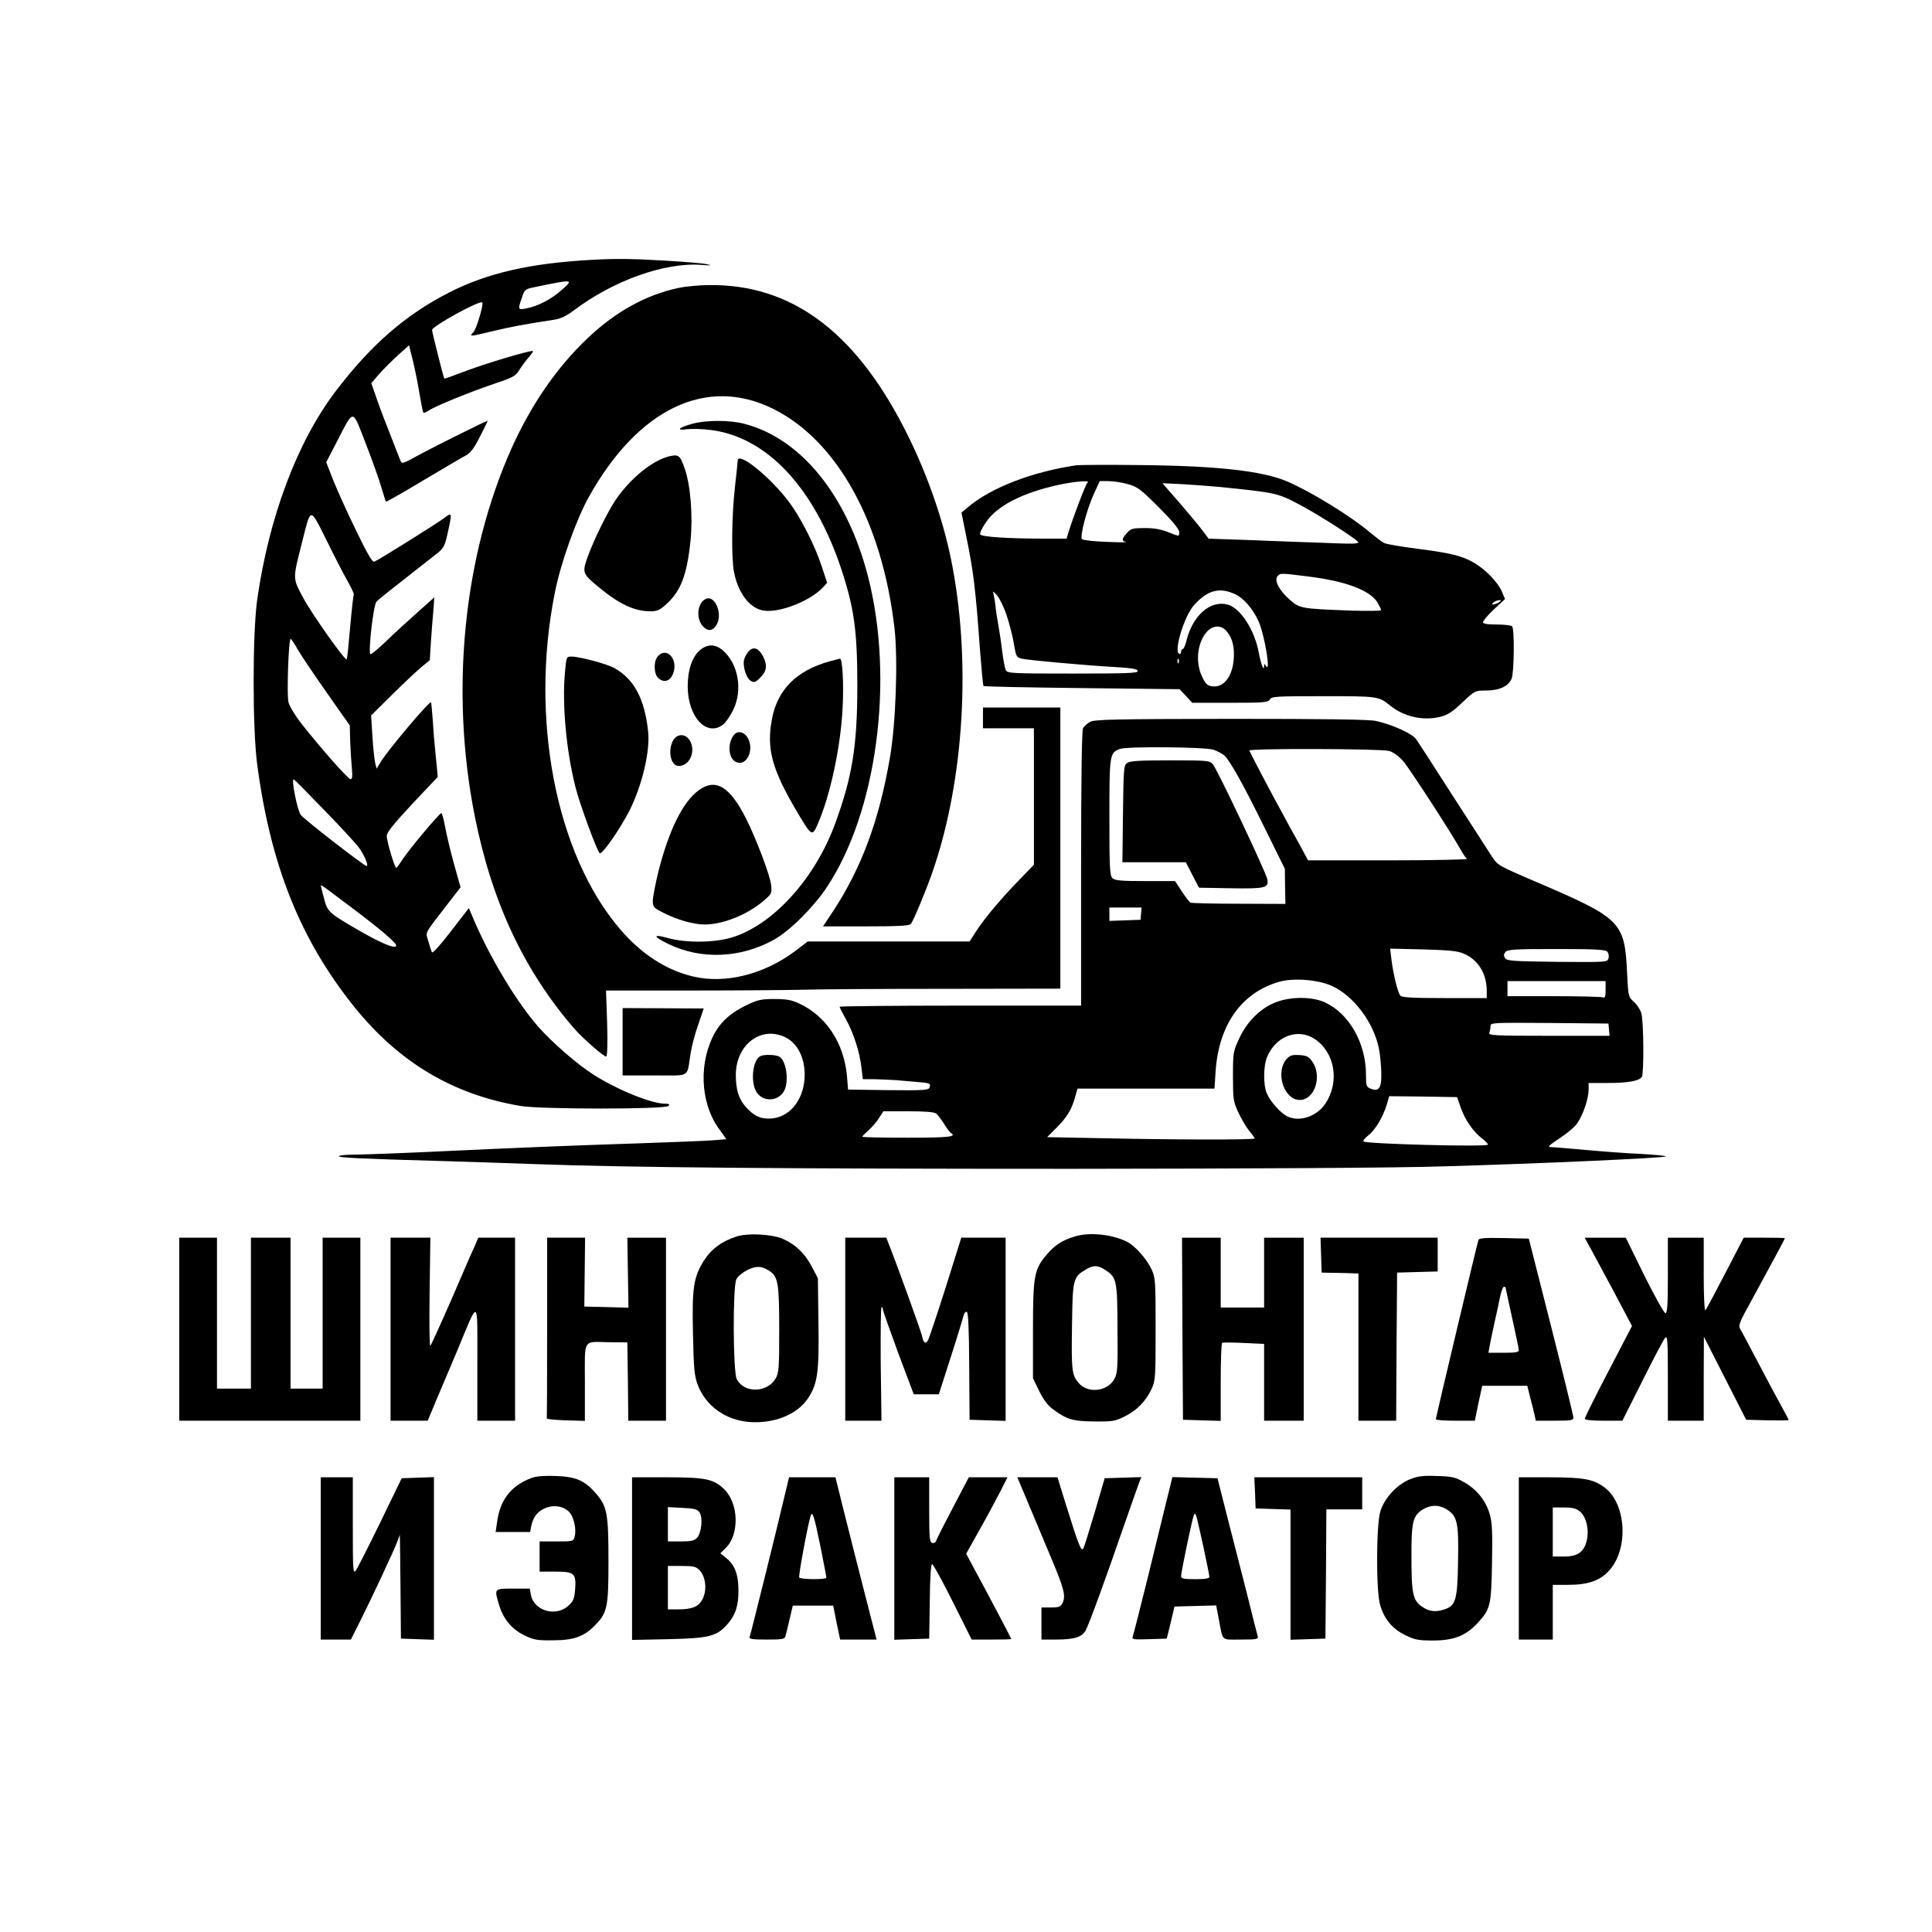 <?xml version="1.0" standalone="no"?>
<!DOCTYPE svg PUBLIC "-//W3C//DTD SVG 20010904//EN"
 "http://www.w3.org/TR/2001/REC-SVG-20010904/DTD/svg10.dtd">
<svg version="1.0" xmlns="http://www.w3.org/2000/svg"
 width="1024pt" height="1024pt" viewBox="0 0 1024 1024"
 preserveAspectRatio="xMidYMid meet">

<g transform="translate(0,1024) scale(0.1,-0.1)"
fill="#000000" stroke="none">
<path d="M3140 8863 c-331 -18 -557 -70 -761 -174 -232 -119 -414 -278 -601
-524 -204 -269 -353 -668 -415 -1105 -25 -181 -25 -681 0 -870 71 -537 229
-931 515 -1287 237 -294 523 -465 882 -525 105 -18 764 -18 782 0 9 9 6 12
-16 12 -73 0 -253 73 -382 155 -87 56 -217 169 -292 254 -113 130 -247 351
-337 557 l-30 71 -95 -123 c-57 -74 -97 -119 -101 -111 -3 7 -12 33 -19 59
-14 53 -28 27 113 210 l58 75 -35 125 c-19 69 -40 157 -47 197 -7 39 -16 71
-20 71 -10 0 -167 -187 -203 -242 -17 -26 -33 -48 -36 -48 -8 0 -51 143 -50
170 0 18 39 66 135 169 l135 143 -5 57 c-3 31 -8 76 -10 101 -3 25 -8 88 -11
140 -4 52 -8 96 -9 98 -8 9 -225 -249 -265 -313 l-24 -39 -7 28 c-4 15 -11 78
-15 141 l-7 113 110 109 c61 60 131 126 156 147 l45 37 6 97 c4 53 9 128 13
167 l5 69 -93 -83 c-52 -46 -127 -115 -167 -154 -40 -38 -75 -67 -79 -64 -12
13 16 259 32 277 13 15 59 51 308 246 49 38 53 44 69 115 25 112 24 115 -14
86 -39 -30 -353 -226 -374 -234 -10 -4 -37 41 -98 168 -47 96 -101 216 -121
267 l-36 92 56 108 c93 179 80 180 154 -10 35 -90 72 -194 83 -233 11 -38 22
-72 24 -74 1 -2 90 48 196 112 106 63 208 123 227 133 26 14 45 40 76 102 23
45 41 82 40 82 -8 0 -271 -131 -353 -175 -102 -56 -102 -56 -111 -33 -5 13
-27 68 -48 123 -22 55 -55 141 -73 192 l-32 92 41 48 c23 26 68 71 100 100
l59 53 21 -84 c11 -46 27 -125 35 -176 9 -51 17 -95 20 -97 2 -3 15 2 28 11
36 24 220 99 345 141 101 34 115 41 135 73 12 20 35 51 51 69 16 18 25 33 21
33 -28 0 -248 -66 -349 -104 -65 -25 -119 -44 -120 -43 -5 8 -65 247 -65 258
0 20 253 159 266 146 9 -8 -31 -142 -47 -158 -24 -24 -21 -24 103 6 91 22 177
38 328 61 30 4 63 20 100 48 212 160 485 257 679 242 53 -4 58 -3 26 4 -22 5
-123 13 -225 19 -176 10 -254 11 -380 4z m-162 -159 c-55 -50 -129 -88 -190
-99 -43 -8 -44 -6 -22 57 15 44 16 46 72 57 201 42 204 41 140 -15z m-1135
-1545 c20 -36 35 -68 32 -70 -2 -3 -11 -80 -19 -173 -8 -92 -16 -169 -18 -171
-9 -9 -190 248 -233 330 -54 102 -54 94 -5 287 49 194 41 193 130 16 41 -84
92 -183 113 -219z m-263 -365 c18 -30 86 -132 153 -227 l121 -172 2 -85 c2
-47 6 -111 9 -142 4 -43 2 -58 -7 -58 -13 0 -161 168 -263 298 -32 41 -61 90
-66 110 -10 44 1 343 12 336 4 -2 22 -29 39 -60z m135 -844 c83 -85 165 -174
183 -197 31 -39 58 -103 45 -103 -13 0 -329 245 -349 271 -18 23 -52 194 -37
188 5 -2 76 -74 158 -159z m185 -548 c124 -94 200 -160 200 -173 0 -24 -90 15
-240 104 -111 65 -125 79 -140 135 -7 26 -15 56 -17 67 -6 22 -22 32 197 -133z"/>
<path d="M3596 8714 c-173 -37 -333 -126 -480 -265 -165 -156 -301 -354 -406
-588 -254 -571 -325 -1284 -194 -1945 90 -454 260 -818 526 -1126 44 -51 157
-150 171 -150 6 0 8 69 5 175 l-6 175 437 0 c240 0 508 2 596 4 88 3 433 5
768 5 l607 1 0 745 0 745 -205 0 -205 0 0 -55 0 -55 135 0 135 0 0 -361 0
-362 -83 -86 c-102 -106 -180 -200 -224 -268 l-34 -53 -429 0 -429 0 -64 -49
c-166 -125 -371 -177 -542 -137 -145 34 -277 120 -390 253 -339 397 -478 1115
-344 1783 31 157 114 389 182 510 261 465 622 637 973 464 340 -168 580 -600
645 -1164 19 -166 7 -510 -25 -690 -57 -330 -150 -580 -300 -809 l-54 -81 228
0 c170 0 230 3 238 13 13 16 83 184 115 277 169 489 206 1132 96 1664 -47 226
-138 478 -251 695 -264 510 -599 754 -1027 750 -53 0 -127 -7 -165 -15z"/>
<path d="M3670 7994 c-72 -19 -91 -38 -30 -29 25 3 82 2 127 -4 297 -37 548
-305 692 -737 69 -209 85 -330 85 -619 0 -320 -27 -485 -120 -737 -105 -282
-319 -521 -533 -593 -94 -32 -251 -35 -354 -6 -79 22 -76 7 7 -33 171 -83 380
-75 556 22 81 44 209 170 280 276 268 400 362 1105 220 1653 -111 429 -356
730 -656 807 -76 20 -201 20 -274 0z"/>
<path d="M3545 7821 c-89 -23 -204 -116 -283 -232 -42 -63 -114 -209 -146
-297 -31 -87 -30 -92 56 -163 110 -91 190 -129 275 -129 35 0 50 6 84 37 78
71 110 155 129 338 13 132 0 296 -32 385 -24 68 -32 73 -83 61z"/>
<path d="M3910 7798 c0 -7 -7 -71 -15 -143 -17 -150 -19 -369 -5 -445 22 -116
87 -199 163 -207 85 -10 242 53 307 122 l24 26 -28 85 c-36 112 -113 262 -175
345 -102 134 -270 269 -271 217z"/>
<path d="M5705 7774 c-232 -34 -454 -119 -574 -222 l-35 -29 26 -129 c38 -183
50 -288 72 -597 8 -103 16 -190 19 -193 2 -3 237 -8 522 -11 l517 -6 34 -36
33 -36 201 0 c181 0 202 2 211 18 9 16 33 17 285 17 291 0 290 0 354 -51 72
-58 172 -80 261 -59 41 10 65 25 119 76 67 63 68 64 125 64 72 0 119 22 137
63 13 33 16 255 3 277 -3 5 -40 10 -81 10 -52 0 -74 4 -74 12 0 7 26 38 58 68
l59 55 -17 40 c-20 48 -87 117 -147 152 -64 37 -121 51 -297 74 -88 11 -169
25 -180 31 -12 6 -43 30 -71 53 -103 88 -318 220 -442 273 -131 56 -371 83
-778 87 -170 2 -323 1 -340 -1z m59 -92 c-9 -6 -77 -185 -102 -267 l-9 -30
-99 0 c-208 0 -353 9 -359 23 -3 7 12 37 33 67 59 86 196 155 387 196 83 18
168 24 149 11z m214 -8 c51 -14 68 -27 165 -124 69 -69 107 -115 107 -129 0
-26 3 -26 -62 0 -37 14 -75 21 -123 20 -63 0 -72 -3 -92 -26 -28 -31 -29 -42
-5 -48 9 -2 -37 -2 -103 1 -66 2 -124 9 -130 14 -13 12 24 155 63 241 l31 67
46 0 c26 0 72 -7 103 -16z m487 -15 c305 -31 307 -31 440 -103 94 -51 275
-167 292 -187 10 -12 -19 -13 -185 -6 -108 4 -289 10 -402 15 l-204 7 -34 45
c-18 25 -74 91 -122 147 l-89 102 102 -5 c56 -3 147 -10 202 -15z m465 -474
c203 -25 330 -73 371 -138 10 -18 19 -36 19 -41 0 -4 -75 -5 -167 -2 -260 10
-264 11 -319 59 -54 48 -82 101 -63 123 14 17 15 17 159 -1z m-1594 -208 c14
-43 32 -111 38 -150 12 -70 13 -72 47 -79 40 -8 335 -35 497 -44 84 -5 112
-10 112 -21 0 -11 -62 -13 -345 -13 -318 0 -345 1 -354 18 -5 9 -14 58 -20
107 -6 50 -16 113 -21 140 -5 28 -12 70 -14 96 -3 25 -8 54 -11 65 -5 13 1 10
19 -11 14 -16 38 -65 52 -108z m1210 114 c46 -21 95 -78 125 -145 32 -73 66
-278 39 -236 -8 13 -10 13 -10 1 0 -34 -17 8 -28 69 -22 121 -98 239 -167 256
-91 23 -183 -58 -216 -190 -6 -25 -15 -46 -20 -46 -5 0 -9 -7 -9 -16 0 -8 -5
-12 -11 -9 -28 18 29 202 80 258 71 79 134 96 217 58z m1394 -46 c-14 -7 -27
-11 -30 -9 -6 7 22 24 40 23 9 0 5 -6 -10 -14z m-1442 -147 c29 -32 42 -71 42
-126 0 -105 -47 -176 -111 -170 -29 3 -37 10 -56 48 -39 77 -28 185 25 243 32
33 71 35 100 5z m-251 -170 c-3 -8 -6 -5 -6 6 -1 11 2 17 5 13 3 -3 4 -12 1
-19z"/>
<path d="M3734 7062 c-37 -24 -44 -96 -13 -136 25 -32 53 -33 73 -4 43 61 -7
176 -60 140z"/>
<path d="M3711 6795 c-43 -37 -66 -105 -66 -195 1 -161 101 -268 188 -200 14
11 38 46 53 77 52 106 27 246 -56 317 -40 33 -80 33 -119 1z"/>
<path d="M3970 6790 c-11 -11 -22 -31 -26 -46 -9 -35 12 -101 37 -114 16 -9
25 -6 49 19 34 33 38 66 15 111 -23 44 -50 55 -75 30z"/>
<path d="M3487 6762 c-24 -26 -22 -94 2 -116 30 -27 63 -17 79 25 28 74 -34
143 -81 91z"/>
<path d="M2995 6683 c-17 -173 6 -423 56 -618 22 -88 112 -332 127 -347 12
-12 111 132 159 227 67 134 110 316 98 420 -19 170 -72 272 -175 332 -38 23
-187 63 -231 63 -27 0 -27 -2 -34 -77z"/>
<path d="M4398 6735 c-177 -49 -278 -150 -307 -309 -29 -157 1 -266 136 -493
75 -126 78 -128 107 -61 66 149 122 410 132 616 7 125 -1 263 -14 261 -4 -1
-28 -7 -54 -14z"/>
<path d="M5778 6414 c-15 -8 -32 -23 -38 -34 -6 -12 -10 -268 -10 -744 l0
-726 -640 0 c-352 0 -640 -3 -640 -6 0 -3 15 -33 34 -67 41 -74 72 -172 82
-256 l7 -61 61 0 c33 -1 86 -3 116 -5 30 -3 82 -7 114 -10 66 -5 71 -8 62 -30
-5 -13 -33 -15 -218 -13 l-213 3 -6 72 c-16 176 -111 319 -255 385 -38 18 -67
23 -129 23 -69 0 -89 -4 -145 -31 -80 -38 -132 -82 -167 -141 -91 -156 -84
-375 17 -515 l40 -56 -73 -6 c-39 -3 -216 -10 -392 -16 -342 -11 -619 -22
-1130 -46 -176 -8 -350 -14 -387 -14 -37 0 -69 -4 -72 -8 -5 -8 122 -14 589
-27 105 -3 307 -10 450 -15 497 -18 1289 -25 2850 -25 969 1 1721 5 1965 13
528 15 1180 45 1180 53 0 3 -60 9 -132 13 -73 3 -205 13 -293 21 -88 8 -171
15 -185 15 -20 0 -11 9 45 46 39 25 82 61 95 81 31 45 59 128 60 176 l0 37
103 0 c106 0 165 11 179 32 12 19 10 300 -3 339 -6 19 -24 46 -40 60 -28 25
-29 28 -35 150 -13 275 -29 291 -492 489 -193 83 -194 83 -227 134 -18 28
-111 173 -207 321 -95 149 -182 283 -193 298 -22 30 -127 77 -213 96 -37 8
-274 11 -770 11 -613 -1 -721 -3 -744 -16z m655 -148 c21 -8 46 -21 56 -30 30
-28 94 -141 210 -376 l111 -225 1 -93 2 -93 -248 1 c-136 0 -252 3 -256 6 -5
3 -25 29 -45 59 l-36 55 -158 0 c-131 0 -161 3 -174 16 -14 13 -16 57 -16 322
0 331 1 341 54 362 36 15 455 11 499 -4z m929 -6 c23 -7 51 -27 75 -54 34 -39
257 -383 308 -475 11 -20 25 -39 30 -43 6 -4 -182 -8 -416 -8 l-426 0 -42 78
c-24 42 -70 126 -102 186 -52 94 -158 296 -167 318 -5 12 697 10 740 -2z
m-1314 -862 l-3 -33 -82 -3 -83 -3 0 36 0 35 86 0 85 0 -3 -32z m1709 -212
c77 -32 123 -106 123 -198 l0 -38 -224 0 c-167 0 -226 3 -234 13 -14 16 -38
117 -47 191 l-7 58 174 -4 c135 -4 182 -8 215 -22z m763 9 c6 -8 9 -23 5 -35
-6 -20 -11 -20 -272 -18 -235 3 -267 5 -276 20 -8 12 -7 21 2 32 12 14 48 16
271 16 213 0 260 -3 270 -15z m-1462 -180 c116 -52 224 -195 251 -335 6 -30
11 -86 12 -123 3 -81 -11 -104 -54 -88 -25 10 -27 14 -27 74 0 167 -88 323
-215 383 -67 32 -180 33 -260 3 -81 -30 -154 -101 -196 -191 -33 -71 -34 -76
-34 -203 0 -121 2 -134 28 -190 15 -33 41 -77 57 -97 17 -20 30 -39 30 -42 0
-8 -430 -7 -798 1 l-302 6 51 51 c55 55 80 97 98 164 l12 42 363 0 363 0 6 93
c17 245 137 416 336 473 75 22 205 12 279 -21z m1452 -21 c0 -38 -3 -45 -16
-40 -9 3 -126 6 -260 6 l-244 0 0 40 0 40 260 0 260 0 0 -46z m18 -211 l3 -33
-321 0 c-290 0 -322 2 -316 16 3 9 6 24 6 35 0 19 9 19 313 17 l312 -3 3 -32z
m-4381 -34 c73 -27 117 -104 118 -204 0 -125 -72 -223 -173 -233 -58 -5 -95
11 -140 62 -37 42 -52 91 -52 169 0 152 122 254 247 206z m2820 -15 c108 -71
135 -227 58 -343 -47 -70 -139 -100 -204 -67 -36 19 -90 80 -107 122 -19 44
-18 146 2 192 46 110 161 154 251 96z m774 -361 c22 -66 67 -131 114 -167 20
-16 34 -30 31 -33 -12 -13 -645 4 -659 17 -4 4 7 18 25 32 37 28 79 99 99 166
l12 42 180 -2 180 -3 18 -52z m-2779 -35 c9 -7 27 -32 42 -55 14 -23 30 -44
36 -48 33 -20 -9 -25 -230 -25 -132 0 -240 2 -240 5 0 3 16 19 35 36 19 17 44
46 55 65 l22 34 132 0 c91 0 137 -4 148 -12z"/>
<path d="M5974 6196 c-18 -13 -19 -30 -22 -270 l-3 -256 168 0 168 0 35 -68
35 -67 169 -3 c184 -3 202 2 193 48 -8 39 -267 586 -289 610 -18 19 -30 20
-226 20 -164 0 -212 -3 -228 -14z"/>
<path d="M4032 4643 c-42 -17 -56 -135 -23 -190 34 -56 118 -52 148 7 26 52
10 160 -27 180 -19 10 -76 12 -98 3z"/>
<path d="M6821 4629 c-64 -69 -17 -219 68 -219 78 0 120 124 68 201 -20 29
-29 34 -69 37 -37 2 -50 -1 -67 -19z"/>
<path d="M3892 6347 c-39 -46 -32 -130 12 -147 62 -23 100 86 49 143 -19 20
-46 22 -61 4z"/>
<path d="M3594 6340 c-42 -16 -56 -107 -23 -147 18 -21 56 -15 78 13 47 59 6
157 -55 134z"/>
<path d="M3704 6052 c-84 -61 -158 -210 -214 -430 -16 -66 -30 -137 -30 -156
0 -34 4 -38 60 -66 71 -36 158 -60 215 -60 95 0 222 50 308 122 48 41 49 43
44 88 -6 52 -78 242 -132 350 -86 171 -161 217 -251 152z"/>
<path d="M3300 4718 l0 -178 170 0 c194 0 169 -15 190 115 6 39 24 108 41 155
16 46 29 84 29 85 0 0 -97 0 -215 1 l-215 1 0 -179z"/>
<path d="M3903 3686 c-76 -25 -129 -63 -167 -120 -60 -91 -69 -148 -63 -396 4
-188 7 -222 26 -272 43 -111 148 -186 275 -195 128 -9 249 39 306 122 53 78
62 137 58 403 l-3 237 -32 61 c-36 69 -86 118 -152 147 -58 26 -188 33 -248
13z m175 -182 c46 -30 52 -66 52 -311 0 -211 -2 -230 -20 -261 -46 -75 -166
-77 -205 -2 -20 38 -22 490 -2 530 6 14 32 35 57 48 48 24 76 23 118 -4z"/>
<path d="M5695 3686 c-66 -21 -101 -43 -143 -91 -71 -81 -77 -113 -77 -405 l0
-255 33 -68 c24 -48 46 -77 75 -98 73 -53 103 -62 217 -63 96 -1 110 1 162 27
64 32 111 80 142 146 20 43 21 63 21 316 0 255 -1 273 -21 316 -26 56 -86 124
-128 146 -79 41 -203 54 -281 29z m166 -179 c58 -39 61 -54 62 -310 2 -207 0
-236 -16 -265 -37 -68 -142 -80 -191 -21 -35 41 -38 67 -34 310 3 238 6 250
71 289 42 26 67 25 108 -3z"/>
<path d="M950 3195 l0 -485 480 0 480 0 0 485 0 485 -100 0 -100 0 0 -400 0
-400 -85 0 -85 0 0 400 0 400 -105 0 -105 0 0 -400 0 -400 -90 0 -90 0 0 400
0 400 -100 0 -100 0 0 -485z"/>
<path d="M2070 3195 l0 -485 99 0 98 0 45 108 c25 59 75 177 111 262 117 282
107 288 107 -67 l0 -303 100 0 100 0 0 485 0 485 -97 0 -98 0 -16 -38 c-10
-20 -65 -147 -123 -282 -59 -135 -111 -249 -115 -253 -5 -5 -6 122 -4 282 l4
291 -105 0 -106 0 0 -485z"/>
<path d="M2900 3205 c0 -261 -1 -478 -2 -482 -2 -5 43 -9 100 -11 l102 -3 0
205 c0 237 -14 214 130 212 l95 -1 3 -207 2 -208 100 0 100 0 0 485 0 485
-102 0 -103 0 3 -185 3 -186 -117 3 -117 3 2 183 2 182 -100 0 -101 0 0 -475z"/>
<path d="M4480 3195 l0 -485 96 0 96 0 -4 304 c-1 167 0 302 5 299 4 -2 7 -9
7 -15 0 -6 37 -110 81 -230 l82 -218 67 0 66 0 62 193 c34 105 64 205 68 220
3 15 11 26 18 24 8 -3 12 -87 13 -288 l2 -284 96 -3 95 -3 0 486 0 485 -117 0
-118 0 -84 -268 c-47 -147 -89 -273 -94 -279 -13 -18 -23 -9 -30 26 -5 24
-133 379 -179 494 l-10 27 -109 0 -109 0 0 -485z"/>
<path d="M6267 3198 l3 -483 100 -3 100 -3 0 205 c0 113 3 207 8 209 4 2 55 2
115 -1 l107 -5 0 -203 0 -204 105 0 105 0 0 485 0 485 -105 0 -105 0 0 -185 0
-185 -115 0 -115 0 0 185 0 185 -102 0 -103 0 2 -482z"/>
<path d="M7002 3588 l3 -93 45 -1 c25 0 69 -1 98 -2 l52 -2 0 -390 0 -390 100
0 100 0 2 393 3 392 108 3 107 3 0 89 0 90 -310 0 -311 0 3 -92z"/>
<path d="M7836 3668 c-9 -28 -226 -943 -226 -950 0 -5 47 -8 103 -8 l104 0 19
93 20 92 119 0 120 0 16 -65 c10 -36 20 -77 23 -92 l6 -28 100 0 c89 0 100 2
99 18 0 9 -53 226 -118 482 l-118 465 -132 3 c-100 2 -132 0 -135 -10z m144
-253 c0 -3 16 -76 35 -162 19 -86 35 -162 35 -170 0 -10 -20 -13 -80 -13 l-81
0 7 38 c3 20 15 73 24 117 10 44 24 106 30 138 6 31 16 57 21 57 5 0 9 -2 9
-5z"/>
<path d="M8433 3618 c19 -35 76 -140 126 -234 l91 -172 -125 -240 c-69 -132
-125 -245 -125 -251 0 -7 34 -11 100 -11 l99 0 107 213 c58 116 112 219 120
227 12 12 14 -18 14 -213 l0 -227 95 0 95 0 0 223 1 222 112 -220 112 -220
113 -3 c61 -1 112 -1 112 2 0 2 -17 35 -38 73 -21 37 -76 140 -122 228 -46 88
-89 169 -96 180 -12 18 -6 35 58 150 108 198 178 328 178 332 0 2 -49 3 -109
3 l-109 0 -97 -187 c-54 -104 -101 -192 -106 -198 -5 -5 -9 73 -9 188 l0 197
-95 0 -95 0 0 -200 c0 -157 -3 -200 -13 -200 -7 0 -57 90 -112 200 l-98 200
-109 0 -109 0 34 -62z"/>
<path d="M2819 2407 c-111 -41 -169 -116 -185 -238 l-7 -49 92 0 91 0 5 28
c10 49 30 77 69 96 48 24 110 13 138 -24 22 -30 33 -88 24 -124 -6 -25 -8 -26
-96 -26 l-90 0 0 -80 0 -80 85 0 c100 0 110 -9 103 -98 -4 -47 -10 -60 -37
-84 -66 -59 -181 -25 -197 58 l-6 34 -89 0 c-101 0 -100 1 -74 -86 22 -74 67
-129 133 -161 51 -25 68 -28 152 -27 109 0 163 19 219 75 70 69 76 97 76 344
0 254 -7 292 -68 361 -59 68 -105 87 -212 91 -59 2 -103 -1 -126 -10z"/>
<path d="M7474 2400 c-70 -28 -137 -101 -158 -171 -22 -73 -23 -423 -1 -496
22 -75 65 -126 132 -159 51 -25 69 -29 148 -29 110 0 174 25 236 92 69 75 73
93 77 320 3 163 1 212 -12 257 -21 73 -69 132 -136 170 -47 27 -65 31 -145 33
-72 3 -100 -1 -141 -17z m192 -159 c58 -35 66 -70 62 -274 -3 -205 -12 -236
-69 -256 -48 -17 -83 -13 -120 12 -50 33 -58 69 -58 260 -1 190 7 224 61 257
41 25 84 25 124 1z"/>
<path d="M1700 1980 l0 -430 80 0 80 0 51 102 c61 122 177 369 195 418 l13 35
1 -35 c0 -19 2 -143 3 -275 l2 -240 88 -3 87 -3 0 431 0 431 -85 -3 -86 -3
-114 -235 c-63 -129 -121 -244 -130 -255 -14 -17 -15 6 -15 238 l0 257 -85 0
-85 0 0 -430z"/>
<path d="M3350 1979 l0 -431 193 4 c217 5 256 15 313 80 43 49 59 99 58 183
-1 82 -21 133 -65 167 l-31 25 30 30 c72 72 67 236 -10 310 -56 54 -98 63
-304 63 l-184 0 0 -431z m357 246 c19 -26 12 -108 -12 -135 -15 -16 -31 -20
-87 -20 l-68 0 0 91 0 91 76 -4 c61 -3 79 -7 91 -23z m2 -309 c31 -33 39 -102
16 -149 -20 -42 -54 -57 -131 -57 l-54 0 0 115 0 115 73 0 c65 0 76 -3 96 -24z"/>
<path d="M4160 2318 c-31 -135 -181 -740 -187 -755 -4 -10 16 -13 90 -13 83 0
96 2 100 18 3 9 13 50 22 90 l17 72 107 0 107 0 18 -90 19 -90 97 0 96 0 -67
261 c-37 144 -86 338 -109 430 l-42 169 -123 0 -123 0 -22 -92z m189 -277 c17
-85 31 -158 31 -163 0 -11 -137 -10 -144 1 -5 8 45 276 60 325 10 32 19 3 53
-163z"/>
<path d="M4740 1980 l0 -431 93 3 92 3 3 198 c1 119 6 197 12 197 6 0 55 -90
110 -200 l100 -200 105 0 c58 0 105 1 105 3 0 3 -116 224 -191 362 l-48 90 70
125 c39 69 88 160 110 203 l39 77 -102 0 -103 0 -85 -162 c-47 -89 -87 -168
-88 -175 -2 -8 -11 -13 -20 -11 -15 3 -17 23 -17 176 l0 172 -92 0 -93 0 0
-430z"/>
<path d="M5437 2303 c25 -60 81 -193 125 -298 80 -189 89 -225 68 -264 -9 -17
-20 -21 -60 -21 l-50 0 0 -85 0 -85 79 0 c95 0 137 13 156 50 19 36 107 277
201 550 41 118 79 225 84 238 l10 23 -97 -3 -98 -3 -52 -178 c-29 -97 -56
-185 -61 -194 -11 -19 -24 13 -93 234 l-44 143 -107 0 -106 0 45 -107z"/>
<path d="M6186 2298 c-15 -62 -61 -248 -101 -413 -41 -165 -77 -308 -81 -318
-6 -16 1 -18 87 -15 l93 3 21 85 20 85 111 3 110 3 13 -68 c24 -126 10 -113
118 -113 85 0 94 2 89 18 -3 9 -32 125 -65 257 -34 132 -81 317 -105 410 l-43
170 -119 3 -120 3 -28 -113z m193 -260 c17 -79 31 -149 31 -156 0 -8 -23 -12
-75 -12 -62 0 -75 3 -75 16 0 21 57 294 66 318 7 18 8 18 15 -1 4 -12 21 -86
38 -165z"/>
<path d="M6652 2328 l3 -83 93 -3 92 -3 0 -345 0 -345 93 3 92 3 3 343 2 342
95 0 95 0 0 85 0 85 -286 0 -286 0 4 -82z"/>
<path d="M8050 1980 l0 -430 90 0 90 0 0 145 0 145 79 0 c110 0 172 22 222 78
102 116 88 351 -25 437 -59 45 -113 55 -293 55 l-163 0 0 -430z m325 248 c33
-29 48 -93 36 -150 -15 -64 -48 -88 -122 -88 l-59 0 0 130 0 130 59 0 c48 0
65 -5 86 -22z"/>
</g>
</svg>
